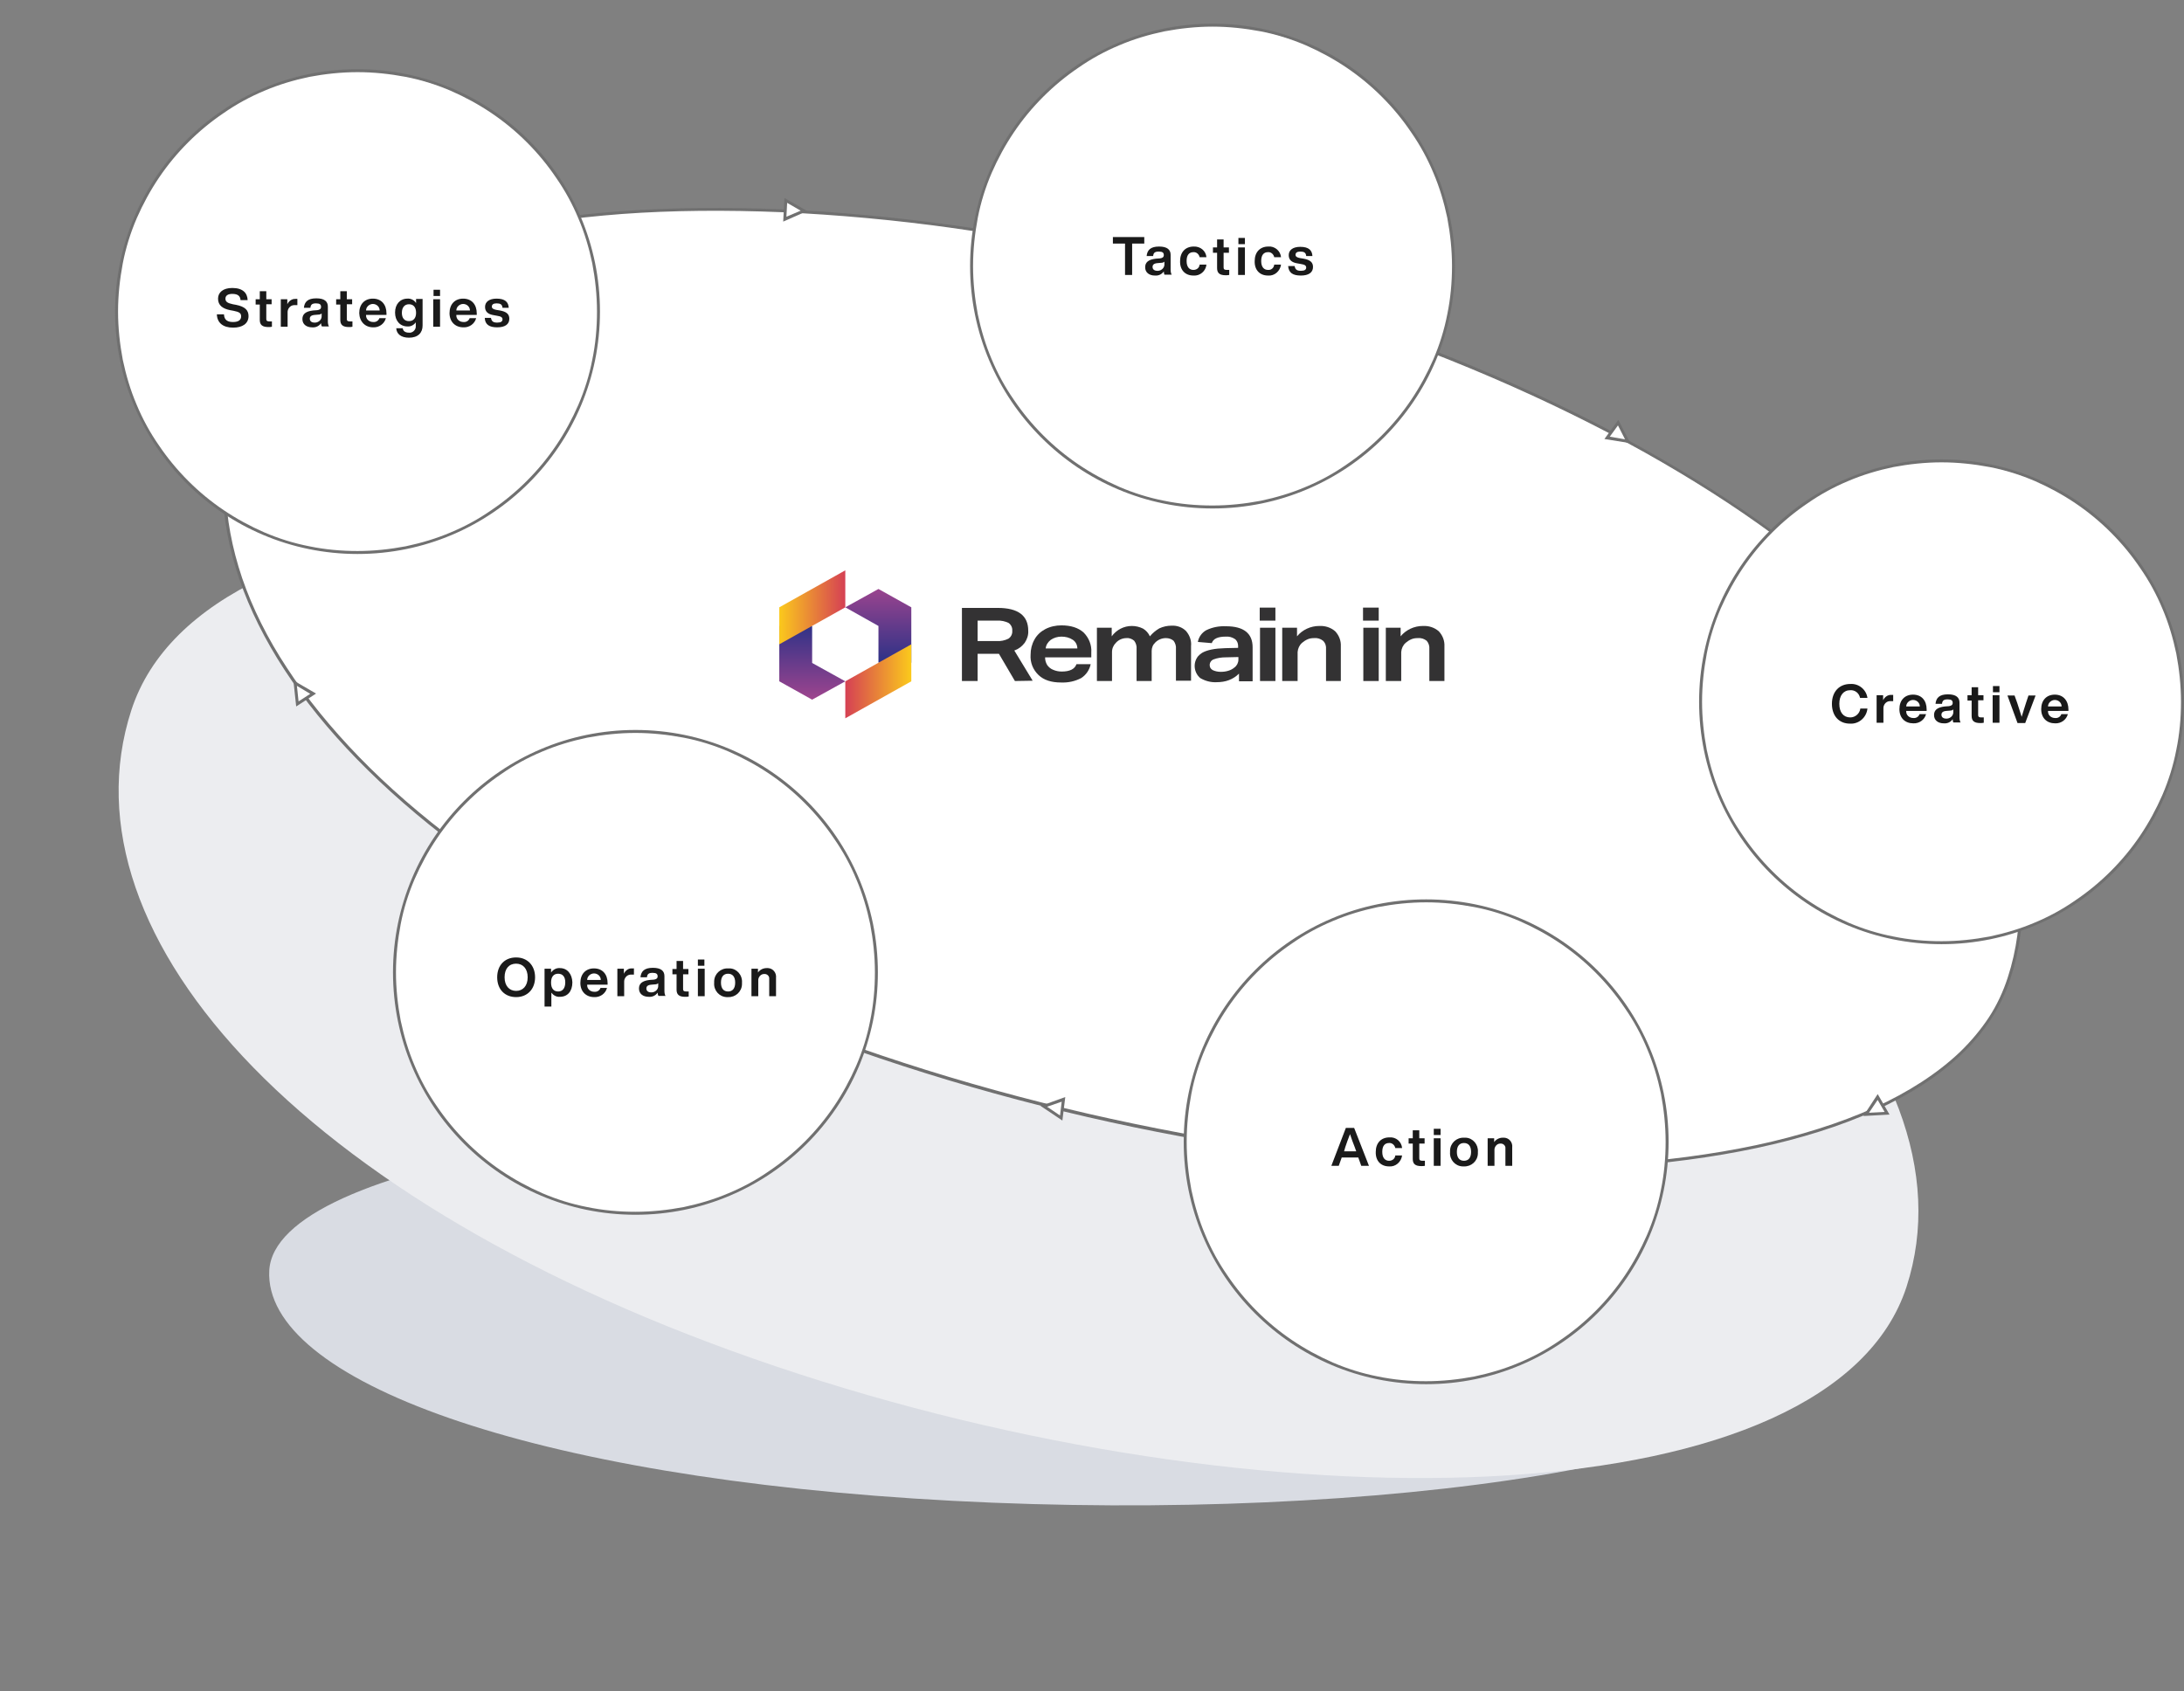 <?xml version="1.0" encoding="utf-8"?>
<!-- Generator: Adobe Illustrator 27.1.1, SVG Export Plug-In . SVG Version: 6.00 Build 0)  -->
<svg version="1.1" id="レイヤー_1" xmlns="http://www.w3.org/2000/svg" xmlns:xlink="http://www.w3.org/1999/xlink" x="0px"
	 y="0px" viewBox="0 0 737.8 571.4" style="enable-background:new 0 0 737.8 571.4;" xml:space="preserve">
<rect x="0" y="0" width="737.8" height="571.4" fill="#808080" stroke="none"/>
<style type="text/css">
	.st0{fill:#D9DCE3;}
	.st1{fill:#ECEDF0;}
	.st2{fill:#FFFFFF;}
	.st3{fill:#707070;}
	.st4{fill:#1A1A1A;}
	.st5{fill:#333233;}
	.st6{fill:url(#パス_1766_00000175286212404165241900000015463446554057351586_);}
	.st7{fill:url(#パス_1767_00000152984937723300894980000006326360366250204091_);}
	.st8{fill:url(#パス_1768_00000028290511329375035480000017598850653994138253_);}
	.st9{fill:url(#パス_1769_00000081645718945862825440000004281277151042699429_);}
</style>
<g id="グループ_13758" transform="translate(-543.241 -2787.5)">
	<path id="パス_11334" class="st0" d="M917.9,3166.3c143.8,7.5,239.1,40.9,237.2,77.8s-146.2,58.1-290,50.5s-232.8-41-230.9-77.8
		C636.2,3180,774.1,3158.8,917.9,3166.3z"/>
	<path id="パス_11333" class="st1" d="M954.4,2996.5c165.6,53.8,257.8,149,232.9,225.8c-25,76.8-208.7,83.2-374.3,29.4
		c-165.6-53.8-250.3-147.4-225.4-224.2S788.8,2942.7,954.4,2996.5z"/>
	<g id="パス_11332" transform="matrix(0.951, 0.309, -0.309, 0.951, 666.854, 2787.5)">
		<path class="st2" d="M283.6,286c-42.4,0-82-3.7-117.7-11.1c-17.1-3.5-33.4-7.9-48.4-13c-14.7-5-28.5-10.9-40.8-17.3
			c-12.2-6.4-23.1-13.5-32.6-21.1c-9.4-7.6-17.5-15.8-23.9-24.3c-6.5-8.6-11.4-17.7-14.7-27c-3.3-9.4-5-19.3-5-29.2
			c0-4.9,0.6-9.9,1.9-14.8c1.2-4.8,3.1-9.6,5.5-14.3c4.7-9.2,11.8-18.3,21-26.9c8.9-8.4,20-16.6,32.8-24.2c12.6-7.5,27-14.6,42.8-21
			c15.7-6.4,32.8-12.2,51-17.2c18.2-5.1,37.5-9.4,57.4-12.9c20.1-3.6,40.9-6.3,61.9-8.1c21.4-1.9,43.1-2.8,64.5-2.8
			c42.5,0,82.5,3.7,118.9,10.9c17.5,3.5,34.2,7.8,49.7,12.9c15.2,5,29.4,10.8,42.2,17.2c12.7,6.4,24.1,13.4,34,21
			c9.9,7.6,18.3,15.7,25.1,24.2c6.8,8.6,12.1,17.6,15.6,26.9c3.5,9.4,5.3,19.2,5.3,29.2c0,4.9-0.7,9.9-2,14.8
			c-1.3,4.8-3.2,9.6-5.7,14.3c-4.9,9.2-12.3,18.3-21.9,27c-9.3,8.5-20.7,16.7-34.1,24.4c-13,7.5-27.9,14.6-44.2,21.1
			c-16.1,6.4-33.8,12.3-52.4,17.4c-18.6,5.1-38.3,9.5-58.6,13.1c-20.5,3.6-41.6,6.4-62.7,8.2C326.9,285,305.1,286,283.6,286z"/>
		<path class="st3" d="M339.3,1c-21.4,0-43.1,0.9-64.5,2.8c-20.9,1.8-41.7,4.6-61.8,8.1c-19.9,3.5-39.1,7.9-57.3,12.9
			c-18.2,5.1-35.3,10.8-51,17.2C88.9,48.5,74.5,55.5,62,63c-12.8,7.6-23.8,15.8-32.7,24.2C20.1,95.8,13,104.8,8.3,114
			c-2.4,4.7-4.2,9.4-5.5,14.2C1.6,133,1,137.9,1,142.8c0,9.9,1.7,19.6,5,29c3.3,9.3,8.2,18.3,14.6,26.9c6.4,8.5,14.4,16.7,23.8,24.2
			c9.4,7.6,20.4,14.7,32.5,21.1c12.3,6.5,26,12.3,40.7,17.3c15,5.1,31.3,9.5,48.4,13c35.7,7.3,75.2,11.1,117.6,11.1
			c21.4,0,43.2-1,64.8-2.9c21.2-1.9,42.2-4.6,62.7-8.2c20.2-3.6,39.9-7.9,58.5-13c18.6-5.1,36.2-10.9,52.4-17.3
			c16.3-6.5,31.2-13.6,44.2-21.1c13.3-7.7,24.7-15.9,34-24.3c9.5-8.7,16.8-17.7,21.8-26.9c2.5-4.7,4.4-9.5,5.7-14.2
			c1.3-4.8,1.9-9.8,1.9-14.7c0-9.9-1.8-19.6-5.3-29c-3.5-9.2-8.7-18.3-15.5-26.8c-6.8-8.5-15.2-16.6-25-24.1
			c-9.9-7.5-21.3-14.6-33.9-20.9c-12.7-6.4-26.9-12.2-42.1-17.2c-15.4-5.1-32.1-9.4-49.6-12.9C421.7,4.7,381.8,1,339.3,1 M339.3,0
			c174.1,0,291.3,62.1,291.3,142.8S457.8,286.5,283.6,286.5S0,223.6,0,142.8S165.2,0,339.3,0z"/>
	</g>
	<path id="パス_13004" class="st4" d="M949.6,2891.8c-0.1,0.5-0.4,0.9-0.6,1.4c-0.1-0.5-0.2-1.1-0.2-1.6l1.1-0.1
		c0.4,0,0.5,0,0.7,0h0.1l-0.1-0.9c-0.3,0.1-0.5,0.1-0.8,0.1l-1.1,0.1c0-0.6,0-1.1,0-1.6c0-0.3,0-0.6,0-0.8h-1c0,0.3,0.1,0.5,0.1,0.8
		c0,0.7,0,1.2,0.1,1.7c-0.2,0-0.4,0-0.6,0h-0.2l0.1,0.9c0.2,0,0.5-0.1,0.7-0.1c0.1,0.8,0.2,1.6,0.4,2.4c-0.3,0.3-0.7,0.6-1.1,0.9
		v-0.8c-0.3,0-0.6,0.1-0.9,0h-0.9v-0.6h0.8c0.3,0,0.6,0,0.8,0c0-0.3,0-0.5,0-0.8v-1.9c0-0.3,0-0.6,0-0.8c-0.2,0-0.4,0-0.7,0
		c0.3-0.5,0.6-1,0.8-1.5l-0.9-0.3c-0.2,0.6-0.5,1.3-0.9,1.8h-1.9c-0.2,0-0.5,0-0.7,0c0,0.3,0,0.5,0,0.8v2c0,0.3,0,0.5,0,0.8
		c0.3,0,0.6,0,0.8,0h0.8v0.6h-1c-0.3,0-0.6,0-1-0.1v1c0.3,0,0.7-0.1,1-0.1h1v0.5c0,0.3,0,0.6-0.1,1h1c0-0.3-0.1-0.6-0.1-1v-0.5h0.9
		c0.3,0,0.5,0,0.8,0c-0.3,0.2-0.6,0.4-1,0.5c0.2,0.2,0.5,0.5,0.6,0.7c0.7-0.4,1.3-0.8,1.8-1.4c0.1,0.4,0.3,0.7,0.6,1
		c0.2,0.3,0.5,0.4,0.8,0.5c0.4,0,0.8-0.6,0.9-1.7c-0.3-0.2-0.5-0.4-0.7-0.6c-0.1,0.7-0.2,1.2-0.3,1.2c-0.1,0-0.4-0.5-0.6-1
		c0.4-0.5,0.7-1,1-1.6c0,0,0.1-0.1,0.1-0.1c0.1-0.1,0.1-0.1,0.1-0.2L949.6,2891.8z M944.4,2890.8v0.6h-0.8v-0.6H944.4z
		 M945.3,2890.8h0.8v0.6h-0.8L945.3,2890.8z M944.4,2892.1v0.6h-0.8v-0.6H944.4z M945.3,2892.1h0.8v0.6h-0.8L945.3,2892.1z
		 M942.5,2888.6c0.3,0.4,0.5,0.9,0.6,1.3l0.8-0.3c-0.2-0.5-0.4-0.9-0.7-1.3L942.5,2888.6z M944.1,2888.4c0.2,0.4,0.4,0.9,0.5,1.4
		l0.9-0.2c-0.1-0.5-0.3-1-0.5-1.4L944.1,2888.4z M950.5,2889.8c-0.3-0.5-0.6-1-1-1.4l-0.6,0.4c0.4,0.4,0.7,0.9,0.9,1.5L950.5,2889.8
		z M956.4,2893.1c0,0.2,0,0.2,0,0.4v1.9c0,0.3,0,0.7,0,1h1v-0.4h1.8v0.4h1c0-0.3-0.1-0.7,0-1v-1.9c0-0.2,0-0.4,0-0.5
		c0.1,0.1,0.2,0.1,0.4,0.2c0.1-0.3,0.2-0.7,0.4-0.9c-0.7-0.2-1.4-0.5-2-0.9c0.5-0.6,1-1.2,1.3-1.9c0-0.1,0.1-0.1,0.1-0.2l-0.5-0.6
		c-0.2,0-0.5,0.1-0.7,0H958c0.1-0.1,0.1-0.1,0.1-0.2c0-0.1,0.1-0.2,0.1-0.3l-0.9-0.3c-0.3,0.9-0.8,1.6-1.5,2.2v-0.8
		c0-0.4,0-0.7,0-0.9c-0.2,0-0.5,0-0.9,0h-1.5c-0.4,0-0.7,0-0.9,0c0,0.2,0,0.5,0,0.9v5c0,0.4,0,0.7-0.1,1.1h0.9v-0.7h1.6v0.4h0.8
		c0-0.3-0.1-0.6,0-0.9v-1.7c0.1,0.2,0.2,0.4,0.3,0.6L956.4,2893.1z M955.8,2890.7c0.2,0.2,0.2,0.3,0.4,0.5c0.2-0.2,0.5-0.5,0.7-0.7
		c0.2,0.3,0.5,0.6,0.7,0.9c-0.5,0.4-1.2,0.8-1.8,1V2890.7z M957,2893h-0.3c0.5-0.3,1-0.6,1.5-1c0.5,0.4,1,0.7,1.6,1
		c-0.1,0-0.2,0-0.5,0H957z M959,2889.6c-0.2,0.4-0.5,0.9-0.9,1.2c-0.3-0.3-0.6-0.6-0.8-1c0.1-0.1,0.1-0.1,0.2-0.2L959,2889.6z
		 M953.4,2889.5h0.4v1.8h-0.4V2889.5z M954.6,2889.5h0.4v1.8h-0.4V2889.5z M953.4,2892.1h0.4v1.9h-0.4V2892.1z M954.6,2892.1h0.4
		v1.9h-0.4V2892.1z M957.3,2893.8h1.8v1.3h-1.8V2893.8z"/>
	<path id="パス_13005" class="st4" d="M918.5,2861.7v2.2h4.1v10.6h2.4v-10.6h4.1v-2.2H918.5z M938.4,2874.5
		c-0.3-0.5-0.4-1.2-0.4-1.8v-5c0-1.7-1.1-2.8-3.9-2.8c-2.9,0-4,1.2-4.2,3.2h2.2c0.1-1.1,0.6-1.5,1.9-1.5c1.3,0,1.7,0.4,1.7,1.2
		c0,0.7-0.5,1-1.3,1.1l-1.4,0.1c-2.6,0.3-3.6,1.3-3.6,2.9c0,1.8,1.4,2.8,3.3,2.8c1.2,0.1,2.3-0.4,3-1.4c0,0.4,0.1,0.8,0.2,1.1H938.4
		z M933.4,2873.1c-1,0-1.6-0.5-1.6-1.3c0-0.7,0.4-1.2,1.7-1.3l1.2-0.1c0.4,0,0.8-0.1,1.1-0.4v0.8c0.1,1.2-0.9,2.2-2.1,2.3
		C933.6,2873.1,933.5,2873.1,933.4,2873.1z M945.6,2874.7c2.2,0.2,4.2-1.5,4.4-3.7h-2.3c-0.1,1.1-1,1.8-2.1,1.8
		c-1.3,0-2.3-0.9-2.3-3s0.9-3,2.3-3c1-0.1,1.9,0.7,2.1,1.7h2.3c-0.2-2.2-2.1-3.7-4.3-3.6c-2.8,0-4.6,1.9-4.6,4.9
		C941,2872.8,942.9,2874.7,945.6,2874.7L945.6,2874.7z M957.6,2865.2h-1.8v-2.7h-2.2v2.7h-1.4v1.8h1.4v5.2c0,1.7,0.9,2.4,2.9,2.4
		c0.4,0,0.8,0,1.2-0.1v-1.7h-0.8c-0.8,0-1.1-0.2-1.1-0.8v-5h1.8L957.6,2865.2z M963,2864.1v-2.1h-2.2v2.1H963z M963,2874.5v-9.3
		h-2.3v9.3H963z M970.8,2874.7c2.2,0.2,4.1-1.5,4.4-3.7h-2.3c-0.1,1.1-1,1.9-2.1,1.8c-1.3,0-2.3-0.9-2.3-3s0.9-3,2.3-3
		c1-0.1,1.9,0.7,2.1,1.7h2.3c-0.2-2.2-2.2-3.8-4.3-3.6c-2.8,0-4.6,1.9-4.6,4.9C966.2,2872.8,968.1,2874.7,970.8,2874.7z
		 M981.9,2874.8c2.6,0,4.1-1,4.1-2.9c0-1.6-1-2.4-3.2-2.8l-1.2-0.2c-1-0.2-1.5-0.5-1.5-1.1c0-0.7,0.5-1.1,1.6-1.1
		c1.2,0,1.9,0.3,2,1.5h2.1c-0.1-1.9-1.2-3.1-4.1-3.1c-2.5,0-3.9,1.1-3.9,2.8c0,1.6,1,2.5,3,2.8l1.1,0.2c1.4,0.2,1.8,0.6,1.8,1.2
		c0,0.7-0.5,1.1-1.8,1.1c-1.3,0-1.9-0.4-2.1-1.6h-2.2C977.8,2873.8,979.2,2874.8,981.9,2874.8z"/>
	<g id="パス_13006" transform="translate(870.961 2795.5)">
		<path class="st2" d="M81.9,163.3c-5.5,0-11-0.6-16.4-1.7c-5.2-1.1-10.4-2.7-15.3-4.7c-4.8-2-9.5-4.6-13.8-7.5
			c-4.3-2.9-8.4-6.3-12-9.9c-3.7-3.7-7-7.7-9.9-12c-2.9-4.4-5.5-9-7.5-13.8c-2.1-4.9-3.7-10.1-4.7-15.3c-1.1-5.4-1.7-10.9-1.7-16.4
			s0.6-11,1.7-16.4c1.1-5.2,2.7-10.4,4.7-15.3c2-4.8,4.6-9.5,7.5-13.8c2.9-4.3,6.3-8.4,9.9-12c3.7-3.7,7.7-7,12-9.9
			c4.4-2.9,9-5.5,13.8-7.5c4.9-2.1,10.1-3.7,15.3-4.7c5.4-1.1,10.9-1.7,16.4-1.7s11,0.6,16.4,1.7c5.2,1.1,10.4,2.7,15.3,4.7
			c4.8,2,9.5,4.6,13.8,7.5c4.3,2.9,8.4,6.3,12,9.9c3.7,3.7,7,7.7,9.9,12c2.9,4.4,5.5,9,7.5,13.8c2.1,4.9,3.7,10.1,4.7,15.3
			c1.1,5.4,1.7,10.9,1.7,16.4s-0.6,11-1.7,16.4c-1.1,5.2-2.7,10.4-4.7,15.3c-2,4.8-4.6,9.5-7.5,13.8c-2.9,4.3-6.3,8.4-9.9,12
			c-3.7,3.7-7.7,7-12,9.9c-4.4,2.9-9,5.5-13.8,7.5c-4.9,2.1-10.1,3.7-15.3,4.7C92.9,162.7,87.4,163.3,81.9,163.3z"/>
		<path class="st3" d="M81.9,1c-5.5,0-11,0.6-16.3,1.6c-5.2,1.1-10.3,2.6-15.2,4.7c-4.8,2-9.4,4.5-13.7,7.5c-4.3,2.9-8.3,6.2-12,9.9
			c-3.7,3.7-7,7.7-9.9,12c-2.9,4.3-5.4,8.9-7.5,13.7c-2.1,4.9-3.7,10-4.7,15.2C1.6,70.9,1,76.4,1,81.9s0.6,11,1.6,16.3
			c1.1,5.2,2.6,10.3,4.7,15.2c2,4.8,4.5,9.4,7.5,13.7c2.9,4.3,6.2,8.3,9.9,12c3.7,3.7,7.7,7,12,9.9c4.3,2.9,8.9,5.4,13.7,7.5
			c4.9,2.1,10,3.7,15.2,4.7c5.3,1.1,10.8,1.6,16.3,1.6s11-0.6,16.3-1.6c5.2-1.1,10.3-2.6,15.2-4.7c4.8-2,9.4-4.5,13.7-7.5
			c4.3-2.9,8.3-6.2,12-9.9c3.7-3.7,7-7.7,9.9-12c2.9-4.3,5.4-8.9,7.5-13.7c2.1-4.9,3.7-10,4.7-15.2c1.1-5.3,1.6-10.8,1.6-16.3
			s-0.6-11-1.6-16.3c-1.1-5.2-2.6-10.3-4.7-15.2c-2-4.8-4.5-9.4-7.5-13.7c-2.9-4.3-6.2-8.3-9.9-12c-3.7-3.7-7.7-7-12-9.9
			c-4.3-2.9-8.9-5.4-13.7-7.5c-4.9-2.1-10-3.7-15.2-4.7C92.9,1.6,87.4,1,81.9,1 M81.9,0c45.2,0,81.9,36.7,81.9,81.9
			s-36.7,81.9-81.9,81.9S0,127.1,0,81.9S36.7,0,81.9,0z"/>
	</g>
	<g id="パス_13007" transform="translate(1117.23 2942.717)">
		<path class="st2" d="M81.9,163.3c-5.5,0-11-0.6-16.4-1.7c-5.2-1.1-10.4-2.7-15.3-4.7c-4.8-2-9.5-4.6-13.8-7.5
			c-4.3-2.9-8.4-6.3-12-9.9c-3.7-3.7-7-7.7-9.9-12c-2.9-4.4-5.5-9-7.5-13.8c-2.1-4.9-3.7-10.1-4.7-15.3c-1.1-5.4-1.7-10.9-1.7-16.4
			s0.6-11,1.7-16.4c1.1-5.2,2.7-10.4,4.7-15.3c2-4.8,4.6-9.5,7.5-13.8c2.9-4.3,6.3-8.4,9.9-12c3.7-3.7,7.7-7,12-9.9
			c4.4-2.9,9-5.5,13.8-7.5c4.9-2.1,10.1-3.7,15.3-4.7c5.4-1.1,10.9-1.7,16.4-1.7s11,0.6,16.4,1.7c5.2,1.1,10.4,2.7,15.3,4.7
			c4.8,2,9.5,4.6,13.8,7.5c4.3,2.9,8.4,6.3,12,9.9c3.7,3.7,7,7.7,9.9,12c2.9,4.4,5.5,9,7.5,13.8c2.1,4.9,3.7,10.1,4.7,15.3
			c1.1,5.4,1.7,10.9,1.7,16.4s-0.6,11-1.7,16.4c-1.1,5.2-2.7,10.4-4.7,15.3c-2,4.8-4.6,9.5-7.5,13.8c-2.9,4.3-6.3,8.4-9.9,12
			c-3.7,3.7-7.7,7-12,9.9c-4.4,2.9-9,5.5-13.8,7.5c-4.9,2.1-10.1,3.7-15.3,4.7C92.9,162.7,87.4,163.3,81.9,163.3z"/>
		<path class="st3" d="M81.9,1c-5.5,0-11,0.6-16.3,1.6c-5.2,1.1-10.3,2.6-15.2,4.7c-4.8,2-9.4,4.5-13.7,7.5c-4.3,2.9-8.3,6.2-12,9.9
			c-3.7,3.7-7,7.7-9.9,12c-2.9,4.3-5.4,8.9-7.5,13.7c-2.1,4.9-3.7,10-4.7,15.2C1.6,70.9,1,76.4,1,81.9s0.6,11,1.6,16.3
			c1.1,5.2,2.6,10.3,4.7,15.2c2,4.8,4.5,9.4,7.5,13.7c2.9,4.3,6.2,8.3,9.9,12c3.7,3.7,7.7,7,12,9.9c4.3,2.9,8.9,5.4,13.7,7.5
			c4.9,2.1,10,3.7,15.2,4.7c5.3,1.1,10.8,1.6,16.3,1.6s11-0.6,16.3-1.6c5.2-1.1,10.3-2.6,15.2-4.7c4.8-2,9.4-4.5,13.7-7.5
			c4.3-2.9,8.3-6.2,12-9.9c3.7-3.7,7-7.7,9.9-12c2.9-4.3,5.4-8.9,7.5-13.7c2.1-4.9,3.7-10,4.7-15.2c1.1-5.3,1.6-10.8,1.6-16.3
			s-0.6-11-1.6-16.3c-1.1-5.2-2.6-10.3-4.7-15.2c-2-4.8-4.5-9.4-7.5-13.7c-2.9-4.3-6.2-8.3-9.9-12c-3.7-3.7-7.7-7-12-9.9
			c-4.3-2.9-8.9-5.4-13.7-7.5c-4.9-2.1-10-3.7-15.2-4.7C92.9,1.6,87.4,1,81.9,1 M81.9,0c45.2,0,81.9,36.7,81.9,81.9
			s-36.7,81.9-81.9,81.9S0,127.1,0,81.9S36.7,0,81.9,0z"/>
	</g>
	<path id="パス_13009" class="st4" d="M1168.2,3032c3,0.2,5.6-2.1,5.9-5.1h-2.4c-0.2,1.7-1.7,3-3.4,3c-2.3,0-3.7-1.7-3.7-4.6
		c0-2.8,1.4-4.6,3.7-4.6c1.6-0.1,3,1,3.3,2.6h2.5c-0.4-2.8-2.9-4.9-5.8-4.7c-3.7,0-6.2,2.6-6.2,6.7S1164.5,3032,1168.2,3032z
		 M1182.2,3022.3c-1.2-0.1-2.3,0.7-2.8,1.8v-1.7h-2.2v9.3h2.3v-4.7c-0.1-1.3,0.8-2.5,2.1-2.6c0.2,0,0.4,0,0.6,0h0.6v-2.1
		C1182.6,3022.3,1182.4,3022.3,1182.2,3022.3z M1189.6,3031.9c2,0.1,3.8-1.2,4.3-3.1h-2.2c-0.3,0.9-1.2,1.4-2.1,1.3
		c-1.3,0-2.4-0.9-2.4-2.2c0-0.1,0-0.1,0-0.2h6.9v-0.5c0-3-1.7-5-4.6-5c-2.8,0-4.6,1.9-4.6,4.9
		C1184.9,3030.1,1186.8,3031.9,1189.6,3031.9z M1187.2,3026.2c0-1.2,1.1-2.2,2.3-2.2c0,0,0,0,0,0c1.3,0,2.3,1,2.3,2.2H1187.2z
		 M1205.6,3031.7c-0.3-0.5-0.4-1.2-0.4-1.8v-5c0-1.7-1.1-2.8-3.9-2.8c-2.9,0-4,1.2-4.2,3.2h2.2c0.1-1.1,0.6-1.5,1.9-1.5
		c1.3,0,1.7,0.4,1.7,1.2c0,0.7-0.5,1-1.3,1.1l-1.4,0.1c-2.6,0.3-3.6,1.3-3.6,2.9c0,1.8,1.4,2.8,3.3,2.8c1.2,0.1,2.3-0.4,3-1.4
		c0,0.4,0.1,0.8,0.2,1.1H1205.6z M1200.7,3030.3c-1,0-1.6-0.5-1.6-1.3c0-0.7,0.4-1.2,1.7-1.3l1.2-0.1c0.4,0,0.8-0.1,1.1-0.4v0.8
		c0.1,1.2-0.9,2.2-2.1,2.3C1200.9,3030.3,1200.8,3030.3,1200.7,3030.3z M1213.3,3022.4h-1.8v-2.7h-2.2v2.7h-1.4v1.8h1.4v5.2
		c0,1.7,0.9,2.4,2.9,2.4c0.4,0,0.8,0,1.2-0.1v-1.8h-0.8c-0.8,0-1.1-0.2-1.1-0.8v-5h1.8L1213.3,3022.4z M1218.7,3021.4v-2.1h-2.2v2.1
		H1218.7z M1218.7,3031.7v-9.3h-2.3v9.3H1218.7z M1227.7,3024.9c-0.5,1.5-1,3.2-1.5,4.8c-0.5-1.5-1-3.2-1.5-4.7l-0.9-2.5h-2.4
		l3.4,9.3h2.6l3.5-9.3h-2.4L1227.7,3024.9z M1237.5,3031.9c2,0.1,3.8-1.2,4.3-3.1h-2.2c-0.3,0.9-1.2,1.4-2.1,1.3
		c-1.3,0-2.4-0.9-2.4-2.2c0-0.1,0-0.1,0-0.2h6.9v-0.5c0-2.9-1.7-5-4.6-5c-2.8,0-4.6,1.9-4.6,4.9
		C1232.8,3030.1,1234.7,3031.9,1237.5,3031.9z M1235.1,3026.2c0-1.2,1.1-2.2,2.3-2.2c0,0,0,0,0,0c1.3,0,2.3,1,2.3,2.2H1235.1z"/>
	<g id="パス_13010" transform="translate(943.125 3091.381)">
		<path class="st2" d="M81.9,163.3c-5.5,0-11-0.6-16.4-1.7c-5.2-1.1-10.4-2.7-15.3-4.7c-4.8-2-9.5-4.6-13.8-7.5
			c-4.3-2.9-8.4-6.3-12-9.9c-3.7-3.7-7-7.7-9.9-12c-2.9-4.4-5.5-9-7.5-13.8c-2.1-4.9-3.7-10.1-4.7-15.3c-1.1-5.4-1.7-10.9-1.7-16.4
			s0.6-11,1.7-16.4c1.1-5.2,2.7-10.4,4.7-15.3c2-4.8,4.6-9.5,7.5-13.8c2.9-4.3,6.3-8.4,9.9-12c3.7-3.7,7.7-7,12-9.9
			c4.4-2.9,9-5.5,13.8-7.5c4.9-2.1,10.1-3.7,15.3-4.7c5.4-1.1,10.9-1.7,16.4-1.7s11,0.6,16.4,1.7c5.2,1.1,10.4,2.7,15.3,4.7
			c4.8,2,9.5,4.6,13.8,7.5c4.3,2.9,8.4,6.3,12,9.9c3.7,3.7,7,7.7,9.9,12c2.9,4.4,5.5,9,7.5,13.8c2.1,4.9,3.7,10.1,4.7,15.3
			c1.1,5.4,1.7,10.9,1.7,16.4s-0.6,11-1.7,16.4c-1.1,5.2-2.7,10.4-4.7,15.3c-2,4.8-4.6,9.5-7.5,13.8c-2.9,4.3-6.3,8.4-9.9,12
			c-3.7,3.7-7.7,7-12,9.9c-4.4,2.9-9,5.5-13.8,7.5c-4.9,2.1-10.1,3.7-15.3,4.7C92.9,162.7,87.4,163.3,81.9,163.3z"/>
		<path class="st3" d="M81.9,1c-5.5,0-11,0.6-16.3,1.6c-5.2,1.1-10.3,2.6-15.2,4.7c-4.8,2-9.4,4.5-13.7,7.5c-4.3,2.9-8.3,6.2-12,9.9
			c-3.7,3.7-7,7.7-9.9,12c-2.9,4.3-5.4,8.9-7.5,13.7c-2.1,4.9-3.7,10-4.7,15.2C1.6,70.9,1,76.4,1,81.9s0.6,11,1.6,16.3
			c1.1,5.2,2.6,10.3,4.7,15.2c2,4.8,4.5,9.4,7.5,13.7c2.9,4.3,6.2,8.3,9.9,12c3.7,3.7,7.7,7,12,9.9c4.3,2.9,8.9,5.4,13.7,7.5
			c4.9,2.1,10,3.7,15.2,4.7c5.3,1.1,10.8,1.6,16.3,1.6s11-0.6,16.3-1.6c5.2-1.1,10.3-2.6,15.2-4.7c4.8-2,9.4-4.5,13.7-7.5
			c4.3-2.9,8.3-6.2,12-9.9c3.7-3.7,7-7.7,9.9-12c2.9-4.3,5.4-8.9,7.5-13.7c2.1-4.9,3.7-10,4.7-15.2c1.1-5.3,1.6-10.8,1.6-16.3
			s-0.6-11-1.6-16.3c-1.1-5.2-2.6-10.3-4.7-15.2c-2-4.8-4.5-9.4-7.5-13.7c-2.9-4.3-6.2-8.3-9.9-12c-3.7-3.7-7.7-7-12-9.9
			c-4.3-2.9-8.9-5.4-13.7-7.5c-4.9-2.1-10-3.7-15.2-4.7C92.9,1.6,87.4,1,81.9,1 M81.9,0c45.2,0,81.9,36.7,81.9,81.9
			s-36.7,81.9-81.9,81.9S0,127.1,0,81.9S36.7,0,81.9,0z"/>
	</g>
	<path id="パス_13012" class="st4" d="M1005.7,3181.4l-5-12.8h-2.8l-4.9,12.8h2.5l1-2.8h5.6l1,2.8H1005.7z M997.7,3175.1
		c0.4-1.2,1-2.9,1.6-4.4c0.5,1.5,1.1,3.2,1.6,4.4l0.5,1.4h-4.1L997.7,3175.1z M1012.5,3181.6c2.2,0.2,4.1-1.5,4.4-3.7h-2.3
		c-0.1,1.1-1,1.8-2.1,1.8c-1.3,0-2.3-0.9-2.3-3s0.9-3,2.3-3c1-0.1,1.9,0.7,2.1,1.7h2.3c-0.2-2.2-2.1-3.8-4.3-3.6
		c-2.8,0-4.6,1.9-4.6,4.9C1007.9,3179.7,1009.7,3181.6,1012.5,3181.6L1012.5,3181.6z M1024.5,3172.1h-1.8v-2.7h-2.2v2.7h-1.4v1.8
		h1.4v5.2c0,1.7,0.9,2.4,2.9,2.4c0.4,0,0.8,0,1.2-0.1v-1.7h-0.8c-0.8,0-1.1-0.2-1.1-0.8v-5h1.8V3172.1z M1029.9,3171v-2.1h-2.3v2.1
		H1029.9z M1029.9,3181.4v-9.3h-2.3v9.3H1029.9z M1037.8,3181.6c2.5,0.1,4.6-1.8,4.7-4.3c0-0.2,0-0.4,0-0.6c0.2-2.5-1.7-4.7-4.1-4.8
		c-0.2,0-0.4,0-0.6,0c-2.5-0.1-4.6,1.8-4.7,4.3c0,0.2,0,0.4,0,0.6c-0.2,2.5,1.7,4.7,4.2,4.8
		C1037.5,3181.6,1037.6,3181.6,1037.8,3181.6L1037.8,3181.6z M1037.8,3179.7c-1.5,0-2.4-1-2.4-3c0-2,0.9-3,2.4-3c1.5,0,2.4,1,2.4,3
		C1040.2,3178.7,1039.3,3179.7,1037.8,3179.7L1037.8,3179.7z M1050.9,3171.9c-1.2,0-2.3,0.6-2.9,1.5v-1.3h-2.2v9.3h2.3v-5.2
		c-0.1-1.1,0.7-2.2,1.8-2.3c0.1,0,0.2,0,0.2,0c0.8-0.1,1.6,0.5,1.7,1.3c0,0.1,0,0.3,0,0.4v5.8h2.3v-6.2c0.2-1.7-1-3.2-2.7-3.3
		C1051.2,3171.9,1051.1,3171.9,1050.9,3171.9z"/>
	<g id="パス_13013" transform="translate(676.006 3034.141)">
		<path class="st2" d="M81.9,163.3c-5.5,0-11-0.6-16.4-1.7c-5.2-1.1-10.4-2.7-15.3-4.7c-4.8-2-9.5-4.6-13.8-7.5
			c-4.3-2.9-8.4-6.3-12-9.9c-3.7-3.7-7-7.7-9.9-12c-2.9-4.4-5.5-9-7.5-13.8c-2.1-4.9-3.7-10.1-4.7-15.3c-1.1-5.4-1.7-10.9-1.7-16.4
			s0.6-11,1.7-16.4c1.1-5.2,2.7-10.4,4.7-15.3c2-4.8,4.6-9.5,7.5-13.8c2.9-4.3,6.3-8.4,9.9-12c3.7-3.7,7.7-7,12-9.9
			c4.4-2.9,9-5.5,13.8-7.5c4.9-2.1,10.1-3.7,15.3-4.7c5.4-1.1,10.9-1.7,16.4-1.7s11,0.6,16.4,1.7c5.2,1.1,10.4,2.7,15.3,4.7
			c4.8,2,9.5,4.6,13.8,7.5c4.3,2.9,8.4,6.3,12,9.9c3.7,3.7,7,7.7,9.9,12c2.9,4.4,5.5,9,7.5,13.8c2.1,4.9,3.7,10.1,4.7,15.3
			c1.1,5.4,1.7,10.9,1.7,16.4s-0.6,11-1.7,16.4c-1.1,5.2-2.7,10.4-4.7,15.3c-2,4.8-4.6,9.5-7.5,13.8c-2.9,4.3-6.3,8.4-9.9,12
			c-3.7,3.7-7.7,7-12,9.9c-4.4,2.9-9,5.5-13.8,7.5c-4.9,2.1-10.1,3.7-15.3,4.7C92.9,162.7,87.4,163.3,81.9,163.3z"/>
		<path class="st3" d="M81.9,1c-5.5,0-11,0.6-16.3,1.6c-5.2,1.1-10.3,2.6-15.2,4.7c-4.8,2-9.4,4.5-13.7,7.5c-4.3,2.9-8.3,6.2-12,9.9
			c-3.7,3.7-7,7.7-9.9,12c-2.9,4.3-5.4,8.9-7.5,13.7c-2.1,4.9-3.7,10-4.7,15.2C1.6,70.9,1,76.4,1,81.9s0.6,11,1.6,16.3
			c1.1,5.2,2.6,10.3,4.7,15.2c2,4.8,4.5,9.4,7.5,13.7c2.9,4.3,6.2,8.3,9.9,12c3.7,3.7,7.7,7,12,9.9c4.3,2.9,8.9,5.4,13.7,7.5
			c4.9,2.1,10,3.7,15.2,4.7c5.3,1.1,10.8,1.6,16.3,1.6s11-0.6,16.3-1.6c5.2-1.1,10.3-2.6,15.2-4.7c4.8-2,9.4-4.5,13.7-7.5
			c4.3-2.9,8.3-6.2,12-9.9c3.7-3.7,7-7.7,9.9-12c2.9-4.3,5.4-8.9,7.5-13.7c2.1-4.9,3.7-10,4.7-15.2c1.1-5.3,1.6-10.8,1.6-16.3
			s-0.6-11-1.6-16.3c-1.1-5.2-2.6-10.3-4.7-15.2c-2-4.8-4.5-9.4-7.5-13.7c-2.9-4.3-6.2-8.3-9.9-12c-3.7-3.7-7.7-7-12-9.9
			c-4.3-2.9-8.9-5.4-13.7-7.5c-4.9-2.1-10-3.7-15.2-4.7C92.9,1.6,87.4,1,81.9,1 M81.9,0c45.2,0,81.9,36.7,81.9,81.9
			s-36.7,81.9-81.9,81.9S0,127.1,0,81.9S36.7,0,81.9,0z"/>
	</g>
	<path id="パス_13015" class="st4" d="M717.6,3124.4c3.8,0,6.4-2.7,6.4-6.7c0-4-2.6-6.7-6.4-6.7c-3.9,0-6.4,2.7-6.4,6.7
		C711.2,3121.8,713.8,3124.4,717.6,3124.4z M717.6,3122.3c-2.3,0-3.9-1.7-3.9-4.6s1.5-4.6,3.9-4.6c2.3,0,3.9,1.7,3.9,4.6
		S719.9,3122.3,717.6,3122.3z M732.4,3114.6c-1.2-0.1-2.3,0.5-3,1.5v-1.3h-2.2v12.8h2.3v-4.7c0.7,0.9,1.7,1.5,2.9,1.4
		c2.6,0,4.2-1.9,4.2-4.9C736.5,3116.6,734.9,3114.6,732.4,3114.6z M731.8,3122.5c-1.5,0-2.4-1-2.4-3c0-2,0.9-3,2.4-3
		c1.5,0,2.4,1,2.4,2.9C734.2,3121.4,733.3,3122.5,731.8,3122.5L731.8,3122.5z M744,3124.4c2,0.1,3.8-1.2,4.3-3.1h-2.2
		c-0.3,0.9-1.2,1.4-2.1,1.3c-1.3,0-2.4-0.9-2.4-2.2c0-0.1,0-0.1,0-0.2h6.9v-0.5c0-3-1.7-5-4.6-5c-2.8,0-4.6,1.9-4.6,4.9
		C739.3,3122.5,741.2,3124.4,744,3124.4z M741.6,3118.6c0-1.2,1.1-2.2,2.3-2.2c0,0,0,0,0,0c1.3,0,2.3,1,2.3,2.2H741.6z
		 M756.8,3114.7c-1.2-0.1-2.3,0.7-2.8,1.8v-1.7h-2.2v9.3h2.3v-4.7c-0.1-1.3,0.8-2.5,2.1-2.6c0.2,0,0.4,0,0.6,0h0.6v-2.1
		C757.1,3114.7,756.9,3114.7,756.8,3114.7z M768.1,3124.1c-0.3-0.5-0.4-1.2-0.4-1.8v-5c0-1.7-1.1-2.8-3.9-2.8c-2.9,0-4,1.2-4.2,3.2
		h2.2c0.1-1.1,0.6-1.5,1.9-1.5c1.3,0,1.7,0.4,1.7,1.2c0,0.7-0.5,1-1.3,1.1l-1.4,0.1c-2.6,0.3-3.6,1.3-3.6,2.9c0,1.8,1.4,2.8,3.3,2.8
		c1.2,0.1,2.3-0.4,3-1.4c0,0.4,0.1,0.8,0.3,1.1H768.1z M763.2,3122.8c-1,0-1.6-0.5-1.6-1.3c0-0.7,0.4-1.2,1.7-1.3l1.2-0.1
		c0.4,0,0.8-0.1,1.1-0.4v0.8c0.1,1.2-0.9,2.2-2.1,2.3C763.4,3122.8,763.3,3122.8,763.2,3122.8z M775.9,3114.9H774v-2.7h-2.2v2.7
		h-1.4v1.8h1.4v5.2c0,1.7,0.9,2.4,2.9,2.4c0.4,0,0.8,0,1.2-0.1v-1.7h-0.8c-0.8,0-1.1-0.2-1.1-0.8v-5h1.8V3114.9z M781.2,3113.8v-2.1
		H779v2.1H781.2z M781.3,3124.1v-9.3H779v9.3H781.3z M789.2,3124.4c2.5,0.1,4.6-1.8,4.7-4.3c0-0.2,0-0.4,0-0.6
		c0.2-2.5-1.7-4.7-4.1-4.8c-0.2,0-0.4,0-0.6,0c-2.5-0.1-4.6,1.8-4.7,4.3c0,0.2,0,0.4,0,0.6c-0.2,2.5,1.7,4.7,4.2,4.8
		C788.8,3124.4,789,3124.4,789.2,3124.4L789.2,3124.4z M789.2,3122.5c-1.5,0-2.4-1-2.4-3c0-2,0.9-3,2.4-3c1.5,0,2.4,1,2.4,3
		C791.6,3121.5,790.7,3122.5,789.2,3122.5L789.2,3122.5z M802.2,3114.6c-1.2,0-2.3,0.6-2.9,1.5v-1.3h-2.2v9.3h2.3v-5.2
		c-0.1-1.1,0.7-2.2,1.8-2.3c0.1,0,0.2,0,0.2,0c0.8-0.1,1.6,0.5,1.7,1.3c0,0.1,0,0.3,0,0.4v5.8h2.3v-6.2c0.2-1.7-1-3.2-2.7-3.3
		C802.6,3114.6,802.4,3114.6,802.2,3114.6z"/>
	<g id="パス_11386" transform="translate(582.121 2810.877)">
		<path class="st2" d="M81.9,163.3c-5.5,0-11-0.6-16.4-1.7c-5.2-1.1-10.4-2.7-15.3-4.7c-4.8-2-9.5-4.6-13.8-7.5
			c-4.3-2.9-8.4-6.3-12-9.9c-3.7-3.7-7-7.7-9.9-12c-2.9-4.4-5.5-9-7.5-13.8c-2.1-4.9-3.7-10.1-4.7-15.3c-1.1-5.4-1.7-10.9-1.7-16.4
			s0.6-11,1.7-16.4c1.1-5.2,2.7-10.4,4.7-15.3c2-4.8,4.6-9.5,7.5-13.8c2.9-4.3,6.3-8.4,9.9-12c3.7-3.7,7.7-7,12-9.9
			c4.4-2.9,9-5.5,13.8-7.5c4.9-2.1,10.1-3.7,15.3-4.7c5.4-1.1,10.9-1.7,16.4-1.7s11,0.6,16.4,1.7c5.2,1.1,10.4,2.7,15.3,4.7
			c4.8,2,9.5,4.6,13.8,7.5c4.3,2.9,8.4,6.3,12,9.9c3.7,3.7,7,7.7,9.9,12c2.9,4.4,5.5,9,7.5,13.8c2.1,4.9,3.7,10.1,4.7,15.3
			c1.1,5.4,1.7,10.9,1.7,16.4s-0.6,11-1.7,16.4c-1.1,5.2-2.7,10.4-4.7,15.3c-2,4.8-4.6,9.5-7.5,13.8c-2.9,4.3-6.3,8.4-9.9,12
			c-3.7,3.7-7.7,7-12,9.9c-4.4,2.9-9,5.5-13.8,7.5c-4.9,2.1-10.1,3.7-15.3,4.7C92.9,162.7,87.4,163.3,81.9,163.3z"/>
		<path class="st3" d="M81.9,1c-5.5,0-11,0.6-16.3,1.6c-5.2,1.1-10.3,2.6-15.2,4.7c-4.8,2-9.4,4.5-13.7,7.5c-4.3,2.9-8.3,6.2-12,9.9
			c-3.7,3.7-7,7.7-9.9,12c-2.9,4.3-5.4,8.9-7.5,13.7c-2.1,4.9-3.7,10-4.7,15.2C1.6,70.9,1,76.4,1,81.9s0.6,11,1.6,16.3
			c1.1,5.2,2.6,10.3,4.7,15.2c2,4.8,4.5,9.4,7.5,13.7c2.9,4.3,6.2,8.3,9.9,12c3.7,3.7,7.7,7,12,9.9c4.3,2.9,8.9,5.4,13.7,7.5
			c4.9,2.1,10,3.7,15.2,4.7c5.3,1.1,10.8,1.6,16.3,1.6s11-0.6,16.3-1.6c5.2-1.1,10.3-2.6,15.2-4.7c4.8-2,9.4-4.5,13.7-7.5
			c4.3-2.9,8.3-6.2,12-9.9c3.7-3.7,7-7.7,9.9-12c2.9-4.3,5.4-8.9,7.5-13.7c2.1-4.9,3.7-10,4.7-15.2c1.1-5.3,1.6-10.8,1.6-16.3
			s-0.6-11-1.6-16.3c-1.1-5.2-2.6-10.3-4.7-15.2c-2-4.8-4.5-9.4-7.5-13.7c-2.9-4.3-6.2-8.3-9.9-12c-3.7-3.7-7.7-7-12-9.9
			c-4.3-2.9-8.9-5.4-13.7-7.5c-4.9-2.1-10-3.7-15.2-4.7C92.9,1.6,87.4,1,81.9,1 M81.9,0c45.2,0,81.9,36.7,81.9,81.9
			s-36.7,81.9-81.9,81.9S0,127.1,0,81.9S36.7,0,81.9,0z"/>
	</g>
	<path id="パス_13017" class="st4" d="M622,2898.2c3.2,0,5.2-1.4,5.2-3.9c0-2-1.2-3.2-4.2-3.8l-1.1-0.2c-1.9-0.4-2.5-0.9-2.5-1.9
		c0-1,0.8-1.6,2.3-1.6c2,0,2.7,0.8,2.8,2.1h2.4c-0.1-2.4-1.6-4.1-5.2-4.1c-3.1,0-4.8,1.5-4.8,3.6c0,2.3,1.6,3.4,4.1,3.9l1.1,0.2
		c2,0.4,2.6,0.8,2.6,1.9c0,1.2-0.9,1.9-2.7,1.9c-1.7,0-3-0.5-3.1-2.6h-2.4C616.6,2896.6,618.6,2898.2,622,2898.2z M635,2888.6h-1.8
		v-2.7h-2.2v2.7h-1.4v1.8h1.4v5.2c0,1.7,0.9,2.4,2.9,2.4c0.4,0,0.8,0,1.2-0.1v-1.8h-0.8c-0.8,0-1.1-0.2-1.1-0.8v-5h1.8L635,2888.6z
		 M643.1,2888.5c-1.2-0.1-2.3,0.7-2.8,1.8v-1.7h-2.2v9.3h2.3v-4.7c-0.1-1.3,0.8-2.5,2.1-2.6c0.2,0,0.4,0,0.6,0h0.6v-2.1
		C643.4,2888.5,643.2,2888.4,643.1,2888.5z M654.4,2897.9c-0.3-0.5-0.4-1.2-0.4-1.8v-5c0-1.7-1.1-2.8-3.9-2.8c-2.9,0-4,1.2-4.2,3.2
		h2.2c0.1-1.1,0.6-1.5,1.9-1.5c1.3,0,1.7,0.4,1.7,1.2c0,0.7-0.5,1-1.3,1.1l-1.4,0.1c-2.6,0.3-3.6,1.3-3.6,2.9c0,1.8,1.4,2.8,3.3,2.8
		c1.2,0.1,2.3-0.4,3-1.4c0,0.4,0.1,0.8,0.3,1.1H654.4z M649.5,2896.5c-1,0-1.6-0.5-1.6-1.3c0-0.7,0.4-1.2,1.7-1.3l1.2-0.1
		c0.4,0,0.8-0.1,1.1-0.4v0.8c0.1,1.2-0.9,2.2-2.1,2.3C649.7,2896.5,649.6,2896.5,649.5,2896.5z M662.2,2888.6h-1.8v-2.7h-2.2v2.7
		h-1.4v1.8h1.4v5.2c0,1.7,0.9,2.4,2.9,2.4c0.4,0,0.8,0,1.2-0.1v-1.8h-0.8c-0.8,0-1.1-0.2-1.1-0.8v-5h1.8L662.2,2888.6z
		 M669.3,2898.1c2,0.1,3.8-1.2,4.3-3.1h-2.2c-0.3,0.9-1.2,1.4-2.1,1.3c-1.3,0-2.4-0.9-2.4-2.2c0-0.1,0-0.1,0-0.2h6.9v-0.5
		c0-3-1.7-5-4.6-5c-2.8,0-4.6,1.9-4.6,4.9C664.7,2896.2,666.6,2898.1,669.3,2898.1z M666.9,2892.4c0-1.2,1.1-2.2,2.3-2.2
		c0,0,0,0,0,0c1.3,0,2.3,1,2.3,2.2H666.9z M683.8,2889.9c-0.6-1-1.8-1.6-2.9-1.5c-2.5,0-4.2,1.9-4.2,4.7c0,2.8,1.7,4.7,4.2,4.7
		c1.1,0.1,2.2-0.5,2.8-1.4v1.2c0.1,1.1-0.7,2.1-1.8,2.3c-0.2,0-0.3,0-0.5,0c-1.2,0-2-0.5-2.1-1.5h-2.2c0.1,1.9,1.6,3.2,4.3,3.2
		c3,0,4.6-1.6,4.6-4.1v-9h-2.2L683.8,2889.9z M681.4,2896c-1.5,0-2.4-1-2.4-2.8c0-1.8,0.9-2.9,2.4-2.9c1.5,0,2.4,1,2.4,2.9
		C683.8,2895,682.9,2896,681.4,2896L681.4,2896z M691.9,2887.5v-2.1h-2.2v2.1H691.9z M691.9,2897.9v-9.3h-2.3v9.3H691.9z
		 M699.8,2898.1c2,0.1,3.8-1.2,4.3-3.1h-2.2c-0.3,0.9-1.2,1.4-2.1,1.3c-1.3,0-2.4-0.9-2.4-2.2c0-0.1,0-0.1,0-0.2h6.9v-0.5
		c0-3-1.7-5-4.6-5c-2.8,0-4.6,1.9-4.6,4.9C695.1,2896.2,697,2898.1,699.8,2898.1z M697.4,2892.4c0-1.2,1.1-2.2,2.3-2.2c0,0,0,0,0,0
		c1.3,0,2.3,1,2.3,2.2H697.4z M711.2,2898.1c2.6,0,4.1-1,4.1-2.9c0-1.6-1-2.4-3.2-2.8l-1.2-0.2c-1-0.2-1.5-0.5-1.5-1.1
		c0-0.7,0.5-1.1,1.6-1.1c1.2,0,1.9,0.3,2,1.5h2.1c-0.1-1.9-1.2-3.1-4.1-3.1c-2.5,0-3.9,1.1-3.9,2.8c0,1.6,1,2.5,3,2.8l1.1,0.2
		c1.4,0.2,1.8,0.6,1.8,1.2c0,0.7-0.5,1.1-1.8,1.1c-1.3,0-1.9-0.4-2.1-1.6H707C707.1,2897.2,708.6,2898.1,711.2,2898.1z"/>
	<g id="パス_13018" transform="translate(816.129 2854.801) rotate(93)">
		<path class="st2" d="M7.1,7.4H0.8L4,1.1L7.1,7.4z"/>
		<path class="st3" d="M4,2.2L1.6,6.9h4.7L4,2.2 M4,0l4,7.9L0,7.9L4,0z"/>
	</g>
	<g id="パス_13019" transform="matrix(-0.588, 0.809, -0.809, -0.588, 1096.344, 2934.003)">
		<path class="st2" d="M7.1,7.4H0.8L4,1.1L7.1,7.4z"/>
		<path class="st3" d="M4,2.2L1.6,6.9h4.7L4,2.2 M4,0l4,7.9H0L4,0z"/>
	</g>
	<path id="パス_1758" class="st5" d="M886.1,3017.6l-5.4-9.2h-7.2v9.2h-5.3v-24.7h12.1c6.9,0,10.3,2.6,10.3,7.7
		c0.1,1.5-0.4,2.9-1.2,4.1c-0.9,1.2-2.1,2.1-3.5,2.6l6.2,10.2L886.1,3017.6z M879.9,3004.1c1.4,0.1,2.8-0.2,4-0.8
		c0.9-0.6,1.4-1.6,1.3-2.7c0.1-1-0.4-2-1.2-2.6c-1.2-0.6-2.6-0.9-4-0.8h-6.5v6.9H879.9z"/>
	<path id="パス_1759" class="st5" d="M896.3,3009.8c0,0.9,0.3,1.7,0.7,2.4c0.5,0.7,1.2,1.3,2,1.6c0.9,0.4,1.9,0.6,2.9,0.6
		c2.7,0,4.4-0.8,5-2.5h4.8c-0.4,1.9-1.5,3.6-3.2,4.7c-2.1,1.1-4.4,1.6-6.8,1.5c-3.3,0-5.8-0.8-7.6-2.5c-1.9-1.8-2.9-4.3-2.7-6.9
		c0-1.8,0.4-3.5,1.3-5.1c0.8-1.5,2.1-2.7,3.6-3.5c1.7-0.9,3.6-1.3,5.5-1.3c3.2,0,5.7,0.8,7.5,2.4c1.8,1.8,2.8,4.3,2.6,6.8v1.6H896.3
		z M907.2,3006.7c0-1.2-0.5-2.3-1.5-3c-1.2-0.8-2.5-1.1-3.9-1.1c-1.3,0-2.6,0.4-3.6,1.1c-0.9,0.7-1.6,1.7-1.7,2.9H907.2z"/>
	<path id="パス_1760" class="st5" d="M940.5,3017.6v-10.8c0.1-1-0.2-2-0.8-2.8c-0.7-0.6-1.6-0.9-2.6-0.9c-1.3,0-2.6,0.5-3.6,1.5
		c-0.4,0.4-0.7,0.8-0.9,1.3c-0.2,0.5-0.3,1-0.3,1.5v10.2h-5.1v-10.8c0.1-1-0.2-2-0.8-2.8c-0.7-0.6-1.6-1-2.6-0.9
		c-1.4,0-2.7,0.6-3.6,1.6c-0.8,0.8-1.3,1.9-1.3,3.1v9.8h-5.1v-18h5v2.9c1.6-2.2,4.1-3.5,6.8-3.5c1.3,0,2.6,0.3,3.8,0.9
		c1,0.6,1.8,1.5,2.3,2.6c0.9-1.1,2-2,3.2-2.7c1.3-0.6,2.7-0.9,4.1-0.9c1.8-0.1,3.6,0.5,4.9,1.8c1.2,1.4,1.9,3.2,1.7,5.1v11.7H940.5z
		"/>
	<path id="パス_1761" class="st5" d="M961.8,3017.6v-2.5c-1,1-2.1,1.7-3.4,2.2c-1.3,0.5-2.7,0.7-4.2,0.7c-1.9,0.1-3.8-0.4-5.5-1.4
		c-2.2-1.9-2.5-5.2-0.7-7.4c0.4-0.4,0.8-0.8,1.3-1.1c1.7-1,4.3-1.5,7.8-1.6l4.4-0.1v-0.7c0-0.9-0.4-1.8-1.1-2.3
		c-0.9-0.6-2-0.9-3.1-0.8c-2.6,0-4.2,0.7-4.7,2.2l-4.7-0.4c0.3-1.7,1.4-3.2,2.9-4c2.1-1,4.3-1.4,6.6-1.3c6,0,9,2.4,9,7.1v11.5H961.8
		z M961.6,3009.5l-4.3,0.1c-1.4,0-2.8,0.2-4.1,0.7c-0.8,0.3-1.3,1.1-1.3,1.9c0,0.7,0.3,1.3,1,1.7c0.8,0.4,1.8,0.6,2.7,0.6
		c0.9,0,1.8-0.1,2.7-0.4c0.7-0.2,1.4-0.6,2-1.1c0.8-0.6,1.3-1.6,1.3-2.6L961.6,3009.5z"/>
	<path id="パス_1762" class="st5" d="M968.8,2997.2v-4.4h5.3v4.4H968.8z M968.9,3017.6v-18h5.2v18H968.9z"/>
	<path id="パス_1763" class="st5" d="M991.2,3017.6v-10.7c0.1-1.1-0.2-2.1-1-2.9c-0.9-0.7-1.9-1-3-0.9c-0.8,0-1.5,0.1-2.2,0.4
		c-0.7,0.3-1.3,0.7-1.9,1.2c-0.9,0.8-1.4,1.9-1.5,3.1v9.8h-5.2v-18h5v2.9c1.8-2.2,4.6-3.5,7.5-3.5c2-0.1,3.9,0.5,5.4,1.8
		c1.3,1.4,2,3.2,1.9,5.1v11.7H991.2z"/>
	<path id="パス_1764" class="st5" d="M1003.7,2997.2v-4.4h5.3v4.4H1003.7z M1003.8,3017.6v-18h5.2v18H1003.8z"/>
	<path id="パス_1765" class="st5" d="M1026.1,3017.6v-10.7c0.1-1.1-0.2-2.1-0.9-2.9c-0.9-0.7-1.9-1-3-0.9c-0.8,0-1.5,0.1-2.2,0.4
		c-0.7,0.3-1.3,0.7-1.9,1.2c-0.9,0.8-1.4,1.9-1.5,3.1v9.8h-5.2v-18h5v2.9c1.8-2.2,4.6-3.5,7.5-3.5c2-0.1,3.9,0.5,5.4,1.8
		c1.3,1.4,2,3.2,1.9,5.1v11.7H1026.1z"/>
	
		<linearGradient id="パス_1766_00000063626335654056032440000000099521965963847605_" gradientUnits="userSpaceOnUse" x1="359.406" y1="4254.133" x2="359.406" y2="4255.133" gradientTransform="matrix(22.274 0 0 -24.915 -7165.462 109003.164)">
		<stop  offset="0" style="stop-color:#2E3287"/>
		<stop  offset="1" style="stop-color:#9C448E"/>
	</linearGradient>
	<path id="パス_1766" style="fill:url(#パス_1766_00000063626335654056032440000000099521965963847605_);" d="M828.8,2992.7
		l11.2-6.2l11.1,6.2v18.7H840V2999L828.8,2992.7z"/>
	
		<linearGradient id="パス_1767_00000129899053102220412320000002969268444699069077_" gradientUnits="userSpaceOnUse" x1="359.906" y1="4254.69" x2="358.906" y2="4254.69" gradientTransform="matrix(22.273 0 0 -24.953 -7165.111 109184.969)">
		<stop  offset="0" style="stop-color:#FBC91C"/>
		<stop  offset="1" style="stop-color:#D54054"/>
	</linearGradient>
	<path id="パス_1767" style="fill:url(#パス_1767_00000129899053102220412320000002969268444699069077_);" d="M828.8,3030.2
		l22.3-12.5v-12.5l-22.3,12.5L828.8,3030.2z"/>
	
		<linearGradient id="パス_1768_00000082351075084509648100000000159483980213393342_" gradientUnits="userSpaceOnUse" x1="359.406" y1="4255.133" x2="359.406" y2="4254.133" gradientTransform="matrix(22.274 0 0 -24.915 -7187.738 109015.57)">
		<stop  offset="0" style="stop-color:#2E3287"/>
		<stop  offset="1" style="stop-color:#9C448E"/>
	</linearGradient>
	<path id="パス_1768" style="fill:url(#パス_1768_00000082351075084509648100000000159483980213393342_);" d="M828.8,3017.7
		l-11.2,6.2l-11.1-6.2V2999h11.1v12.5L828.8,3017.7z"/>
	
		<linearGradient id="パス_1769_00000021811757108802302750000004139493172304832682_" gradientUnits="userSpaceOnUse" x1="358.906" y1="4254.693" x2="359.906" y2="4254.687" gradientTransform="matrix(22.273 0 0 -24.953 -7187.388 109160)">
		<stop  offset="0" style="stop-color:#FBC91C"/>
		<stop  offset="1" style="stop-color:#D54054"/>
	</linearGradient>
	<path id="パス_1769" style="fill:url(#パス_1769_00000021811757108802302750000004139493172304832682_);" d="M828.8,2980.2
		l-22.3,12.5v12.5l22.3-12.5V2980.2z"/>
	<g id="パス_13020" transform="translate(1174.723 3168.04) rotate(-120)">
		<path class="st2" d="M7.1,7.4l-6.3,0L4,1.1L7.1,7.4z"/>
		<path class="st3" d="M4,2.2L1.6,6.9l4.7,0L4,2.2 M4,0l4,7.9L0,7.9L4,0z"/>
	</g>
	<g id="パス_13021" transform="translate(894.295 3165.146) rotate(-83)">
		<path class="st2" d="M7.1,7.4l-6.3,0L4,1.1L7.1,7.4z"/>
		<path class="st3" d="M4,2.2L1.6,6.9l4.7,0L4,2.2 M4,0l4,7.9L0,7.9L4,0z"/>
	</g>
	<g id="パス_13022" transform="matrix(0.839, -0.545, 0.545, 0.839, 638.996, 3019.572)">
		<path class="st2" d="M7.1,7.4l-6.3,0L4,1.1L7.1,7.4z"/>
		<path class="st3" d="M4,2.2L1.6,6.9l4.7,0L4,2.2 M4,0l4,7.9L0,7.9L4,0z"/>
	</g>
	<path id="パス_13024" class="st4" d="M919.2,2867.6v2.2h4.1v10.6h2.4v-10.6h4.1v-2.2H919.2z M939.1,2880.4
		c-0.3-0.5-0.4-1.2-0.4-1.8v-5c0-1.7-1.1-2.8-3.9-2.8c-2.9,0-4,1.2-4.2,3.2h2.2c0.1-1.1,0.6-1.5,1.9-1.5c1.3,0,1.7,0.4,1.7,1.2
		c0,0.7-0.5,1-1.3,1.1l-1.4,0.1c-2.6,0.3-3.6,1.3-3.6,2.9c0,1.8,1.4,2.8,3.3,2.8c1.2,0.1,2.3-0.4,3-1.4c0,0.4,0.1,0.8,0.2,1.1H939.1
		z M934.2,2879c-1,0-1.6-0.5-1.6-1.3c0-0.7,0.4-1.2,1.7-1.3l1.2-0.1c0.4,0,0.8-0.1,1.1-0.4v0.8c0.1,1.2-0.9,2.2-2.1,2.3
		C934.4,2879,934.3,2879,934.2,2879z M946.4,2880.6c2.2,0.2,4.2-1.5,4.4-3.7h-2.3c-0.1,1.1-1,1.8-2.1,1.8c-1.3,0-2.3-0.9-2.3-3
		s0.9-3,2.3-3c1-0.1,1.9,0.7,2.1,1.7h2.3c-0.2-2.2-2.1-3.7-4.3-3.6c-2.8,0-4.6,1.9-4.6,4.9C941.8,2878.7,943.6,2880.6,946.4,2880.6
		L946.4,2880.6z M958.4,2871.1h-1.8v-2.7h-2.2v2.7h-1.4v1.8h1.4v5.2c0,1.7,0.9,2.4,2.9,2.4c0.4,0,0.8,0,1.2-0.1v-1.7h-0.8
		c-0.8,0-1.1-0.2-1.1-0.8v-5h1.8L958.4,2871.1z M963.8,2870v-2.1h-2.2v2.1H963.8z M963.8,2880.4v-9.3h-2.3v9.3H963.8z M971.6,2880.6
		c2.2,0.2,4.1-1.5,4.4-3.7h-2.3c-0.1,1.1-1,1.9-2.1,1.8c-1.3,0-2.3-0.9-2.3-3s0.9-3,2.3-3c1-0.1,1.9,0.7,2.1,1.7h2.3
		c-0.2-2.2-2.2-3.8-4.3-3.6c-2.8,0-4.6,1.9-4.6,4.9C967,2878.7,968.8,2880.6,971.6,2880.6z M982.7,2880.6c2.6,0,4.1-1,4.1-2.9
		c0-1.6-1-2.4-3.2-2.8l-1.2-0.2c-1-0.2-1.5-0.5-1.5-1.1c0-0.7,0.5-1.1,1.6-1.1c1.2,0,1.9,0.3,2,1.5h2.1c-0.1-1.9-1.2-3.1-4.1-3.1
		c-2.5,0-3.9,1.1-3.9,2.8c0,1.6,1,2.5,3,2.8l1.1,0.2c1.4,0.2,1.8,0.6,1.8,1.2c0,0.7-0.5,1.1-1.8,1.1c-1.3,0-1.9-0.4-2.1-1.6h-2.2
		C978.6,2879.7,980,2880.6,982.7,2880.6z"/>
</g>
</svg>
